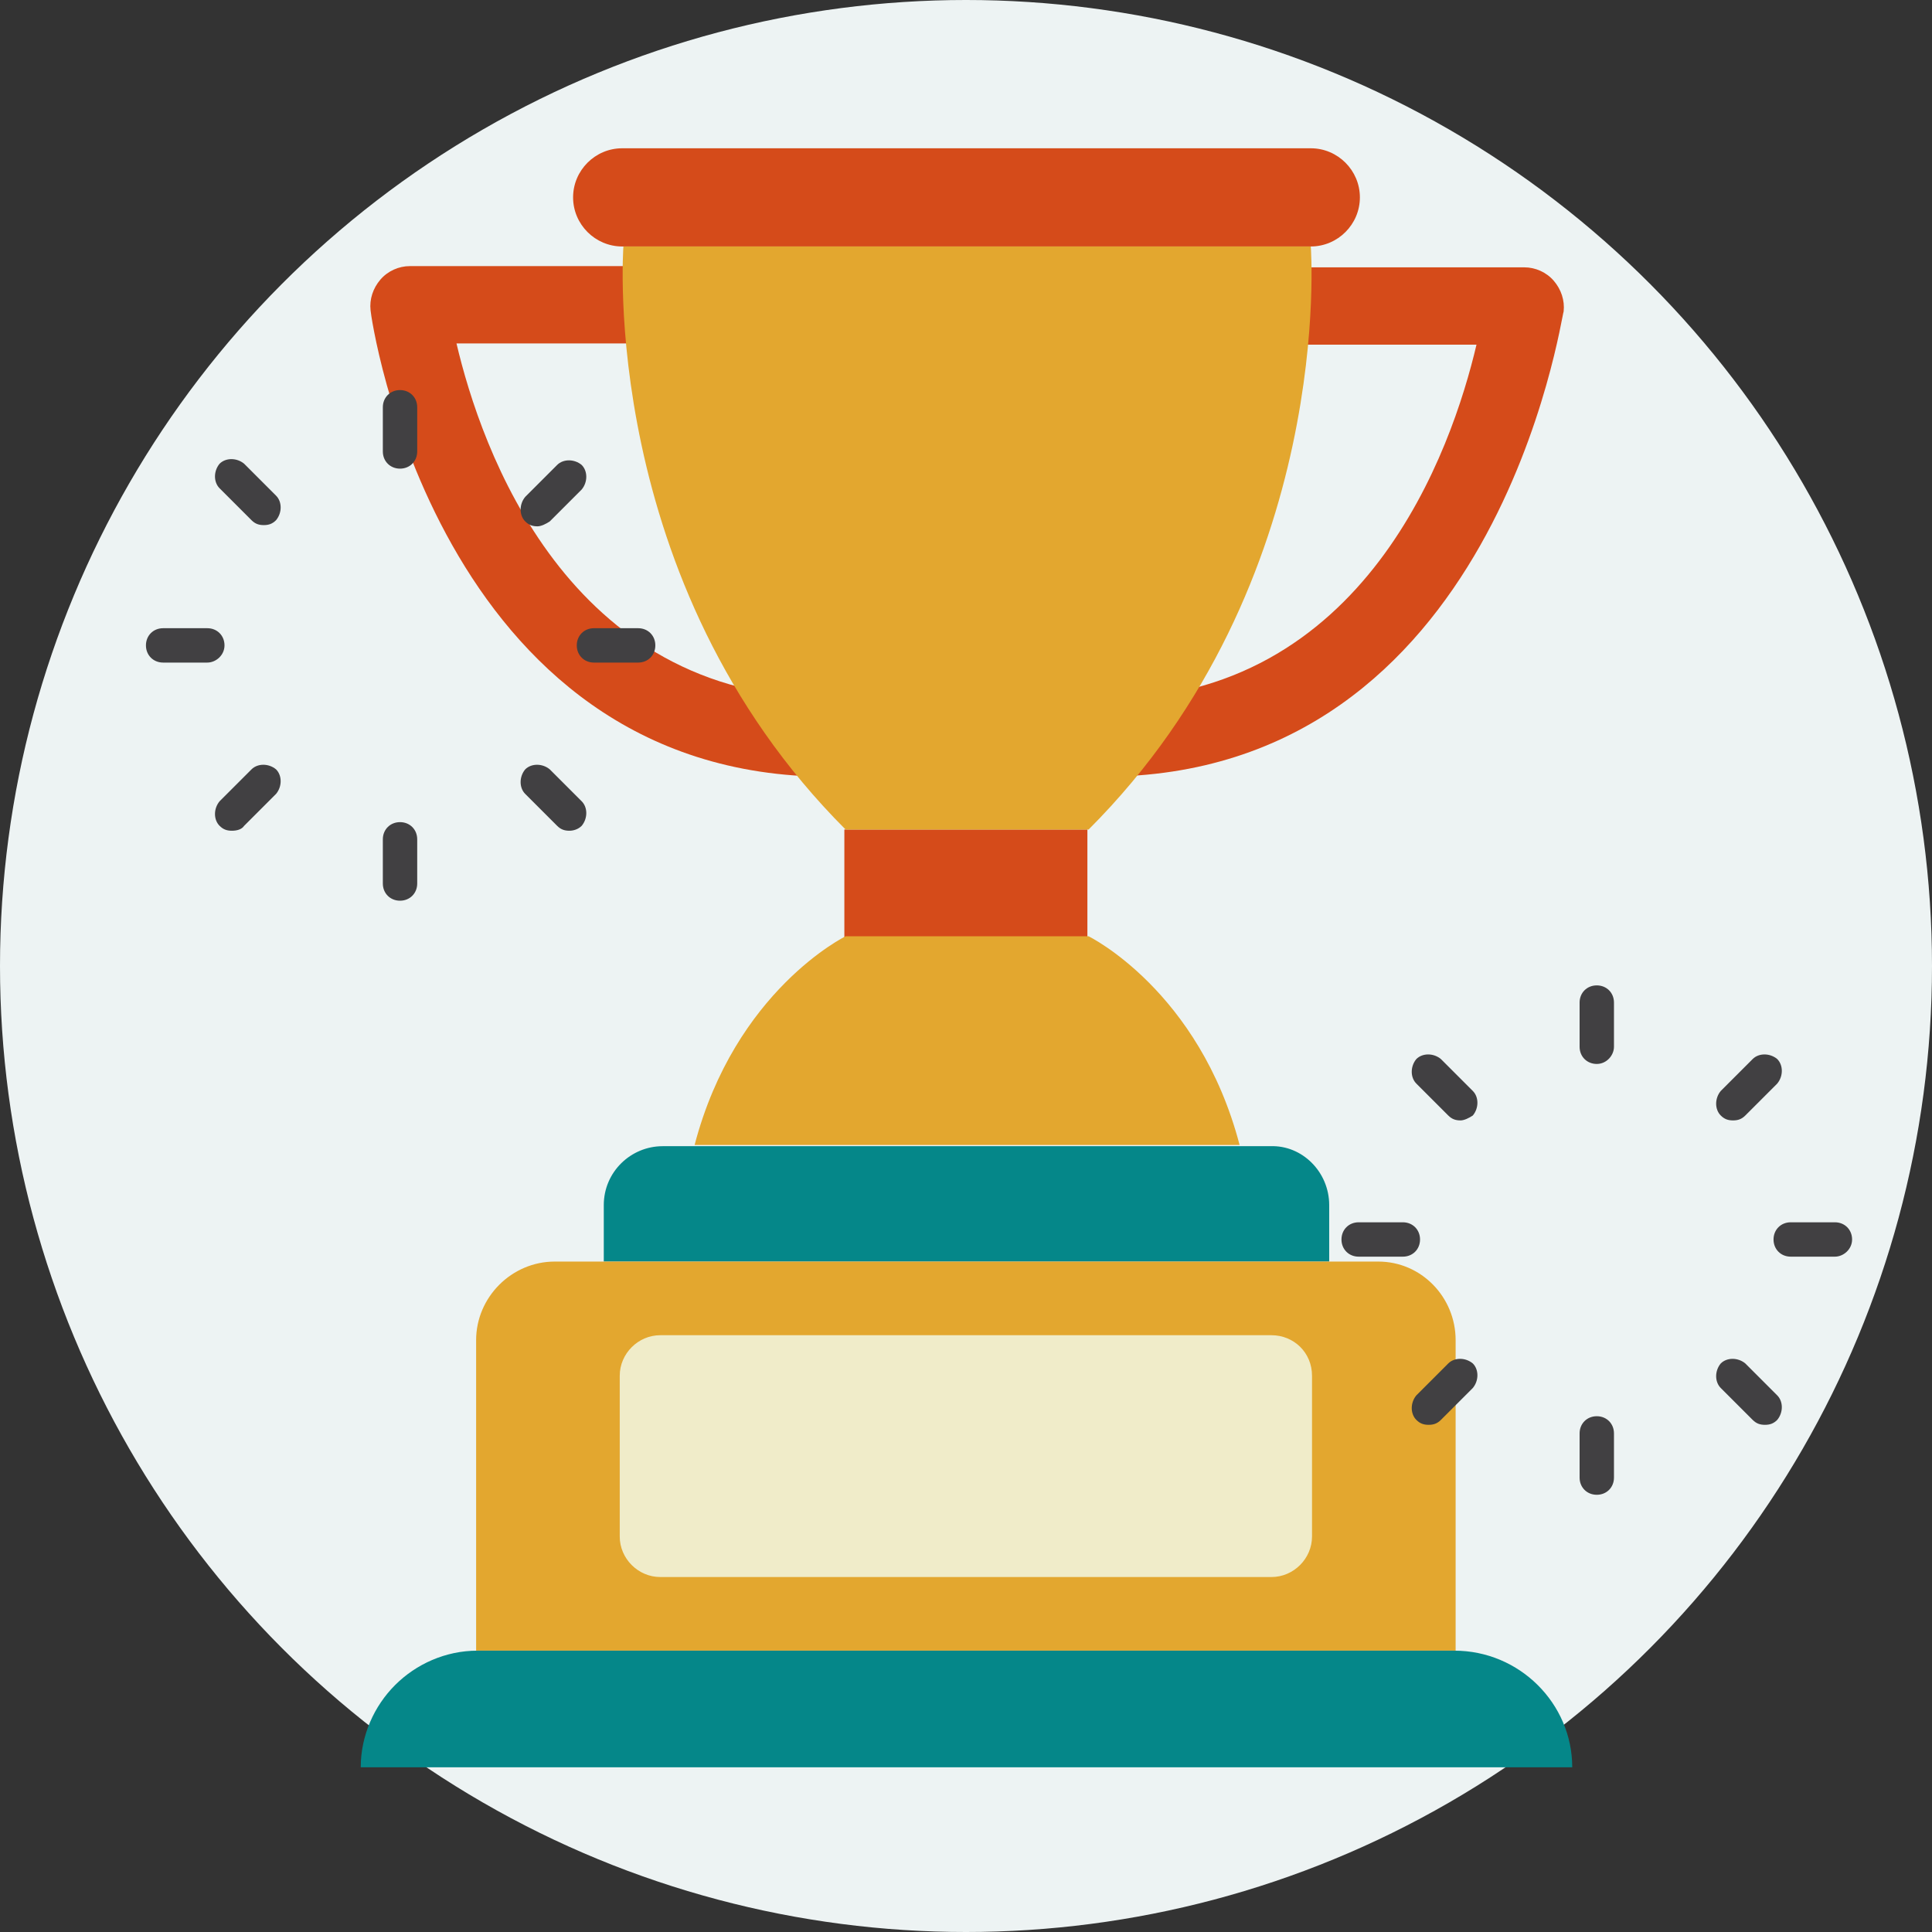 <?xml version="1.0" encoding="UTF-8"?><svg id="_圖層_2" xmlns="http://www.w3.org/2000/svg" viewBox="0 0 157.4 157.4"><rect x="0" y="0" width="157.4" height="157.4" fill="#333333" stroke="none"/><defs><style>.cls-1{fill:#f0ecc9;}.cls-2{fill:#edf3f3;}.cls-3{fill:#e3a72f;}.cls-4{fill:#d54b1a;}.cls-5{fill:#414042;}.cls-6{fill:#058789;}</style></defs><g id="Layer_2"><circle class="cls-2" cx="78.7" cy="78.7" r="78.7"/><path class="cls-4" d="m67.59,63.28c-32.1,0-37.4-37.6-37.4-38-.1-.9.2-1.8.8-2.5.6-.7,1.5-1.1,2.4-1.1h24.3v6.3h-20.5c2,8.5,9,28.9,30.5,28.9v6.4h-.1Z"/><path class="cls-4" d="m89.79,63.28v-6.3c21.5,0,28.5-20.4,30.5-28.9h-20.5v-6.3h24.4c.9,0,1.8.4,2.4,1.1.6.7.9,1.6.8,2.5-.2.3-5.4,37.9-37.6,37.9Z"/><path class="cls-4" d="m106.79,20.08h-56.1c-2.2,0-4-1.8-4-4h0c0-2.2,1.8-4,4-4h56.1c2.2,0,4,1.8,4,4h0c0,2.2-1.8,4-4,4Z"/><rect class="cls-4" x="68.79" y="67.58" width="19.8" height="8.8"/><path class="cls-3" d="m106.79,20.08s2.1,27.3-18.1,47.5h-19.8c-20.2-20.2-18.1-47.5-18.1-47.5,0,0,56,0,56,0Z"/><path class="cls-3" d="m100.99,93.28c-3.3-12.6-12.3-17-12.3-17h-19.8s-9,4.4-12.3,17h44.4Z"/><path class="cls-6" d="m108.29,98.18v4.6h-59.1v-4.6c0-2.7,2.2-4.8,4.8-4.8h49.5c2.6-.1,4.8,2.1,4.8,4.8Z"/><path class="cls-3" d="m118.59,109.18v25.3H38.79v-25.3c0-3.5,2.9-6.4,6.4-6.4h67.1c3.5,0,6.3,2.9,6.3,6.4Z"/><path class="cls-1" d="m106.89,112.08v13.1c0,1.8-1.5,3.3-3.3,3.3h-49.8c-1.8,0-3.3-1.5-3.3-3.3v-13.1c0-1.8,1.5-3.3,3.3-3.3h49.8c1.8,0,3.3,1.4,3.3,3.3Z"/><path class="cls-6" d="m128.09,143.98H29.39c0-2.6,1.1-5,2.8-6.7,1.7-1.7,4.1-2.8,6.7-2.8h79.6c5.3,0,9.6,4.3,9.6,9.5Z"/><path class="cls-5" d="m114.29,102.38h-3.6c-.8,0-1.4-.6-1.4-1.4s.6-1.4,1.4-1.4h3.6c.8,0,1.4.6,1.4,1.4s-.6,1.4-1.4,1.4Z"/><path class="cls-5" d="m149.49,102.38h-3.6c-.8,0-1.4-.6-1.4-1.4s.6-1.4,1.4-1.4h3.6c.8,0,1.4.6,1.4,1.4s-.7,1.4-1.4,1.4Z"/><path class="cls-5" d="m143.79,116.08c-.4,0-.7-.1-1-.4l-2.6-2.6c-.5-.5-.5-1.4,0-2,.5-.5,1.4-.5,2,0l2.6,2.6c.5.5.5,1.4,0,2-.3.3-.6.4-1,.4Z"/><path class="cls-5" d="m118.99,91.28c-.4,0-.7-.1-1-.4l-2.6-2.6c-.5-.5-.5-1.4,0-2,.5-.5,1.4-.5,2,0l2.6,2.6c.5.5.5,1.4,0,2-.3.2-.7.4-1,.4Z"/><path class="cls-5" d="m130.09,86.68c-.8,0-1.4-.6-1.4-1.4v-3.6c0-.8.6-1.4,1.4-1.4s1.4.6,1.4,1.4v3.6c0,.7-.6,1.4-1.4,1.4Z"/><path class="cls-5" d="m130.09,121.78c-.8,0-1.4-.6-1.4-1.4v-3.6c0-.8.6-1.4,1.4-1.4s1.4.6,1.4,1.4v3.6c0,.8-.6,1.4-1.4,1.4Z"/><path class="cls-5" d="m141.19,91.28c-.4,0-.7-.1-1-.4-.5-.5-.5-1.4,0-2l2.6-2.6c.5-.5,1.4-.5,2,0,.5.5.5,1.4,0,2l-2.6,2.6c-.3.3-.6.4-1,.4Z"/><path class="cls-5" d="m116.39,116.08c-.4,0-.7-.1-1-.4-.5-.5-.5-1.4,0-2l2.6-2.6c.5-.5,1.4-.5,2,0,.5.5.5,1.4,0,2l-2.6,2.6c-.3.3-.6.4-1,.4Z"/><path class="cls-5" d="m16.89,53.98h-3.6c-.8,0-1.4-.6-1.4-1.4s.6-1.4,1.4-1.4h3.6c.8,0,1.4.6,1.4,1.4s-.7,1.4-1.4,1.4Z"/><path class="cls-5" d="m51.99,53.98h-3.6c-.8,0-1.4-.6-1.4-1.4s.6-1.4,1.4-1.4h3.6c.8,0,1.4.6,1.4,1.4s-.6,1.4-1.4,1.4Z"/><path class="cls-5" d="m46.39,67.68c-.4,0-.7-.1-1-.4l-2.6-2.6c-.5-.5-.5-1.4,0-2,.5-.5,1.4-.5,2,0l2.6,2.6c.5.5.5,1.4,0,2-.3.3-.7.4-1,.4Z"/><path class="cls-5" d="m21.49,42.78c-.4,0-.7-.1-1-.4l-2.6-2.6c-.5-.5-.5-1.4,0-2,.5-.5,1.4-.5,2,0l2.6,2.6c.5.5.5,1.4,0,2-.3.3-.6.4-1,.4Z"/><path class="cls-5" d="m32.59,38.18c-.8,0-1.4-.6-1.4-1.4v-3.6c0-.8.6-1.4,1.4-1.4s1.4.6,1.4,1.4v3.6c0,.8-.6,1.4-1.4,1.4Z"/><path class="cls-5" d="m32.59,73.38c-.8,0-1.4-.6-1.4-1.4v-3.6c0-.8.6-1.4,1.4-1.4s1.4.6,1.4,1.4v3.6c0,.8-.6,1.4-1.4,1.4Z"/><path class="cls-5" d="m43.79,42.88c-.4,0-.7-.1-1-.4-.5-.5-.5-1.4,0-2l2.6-2.6c.5-.5,1.4-.5,2,0,.5.5.5,1.4,0,2l-2.6,2.6c-.3.2-.7.4-1,.4Z"/><path class="cls-5" d="m18.89,67.68c-.4,0-.7-.1-1-.4-.5-.5-.5-1.4,0-2l2.6-2.6c.5-.5,1.4-.5,2,0,.5.5.5,1.4,0,2l-2.6,2.6c-.2.3-.6.4-1,.4Z"/></g></svg>